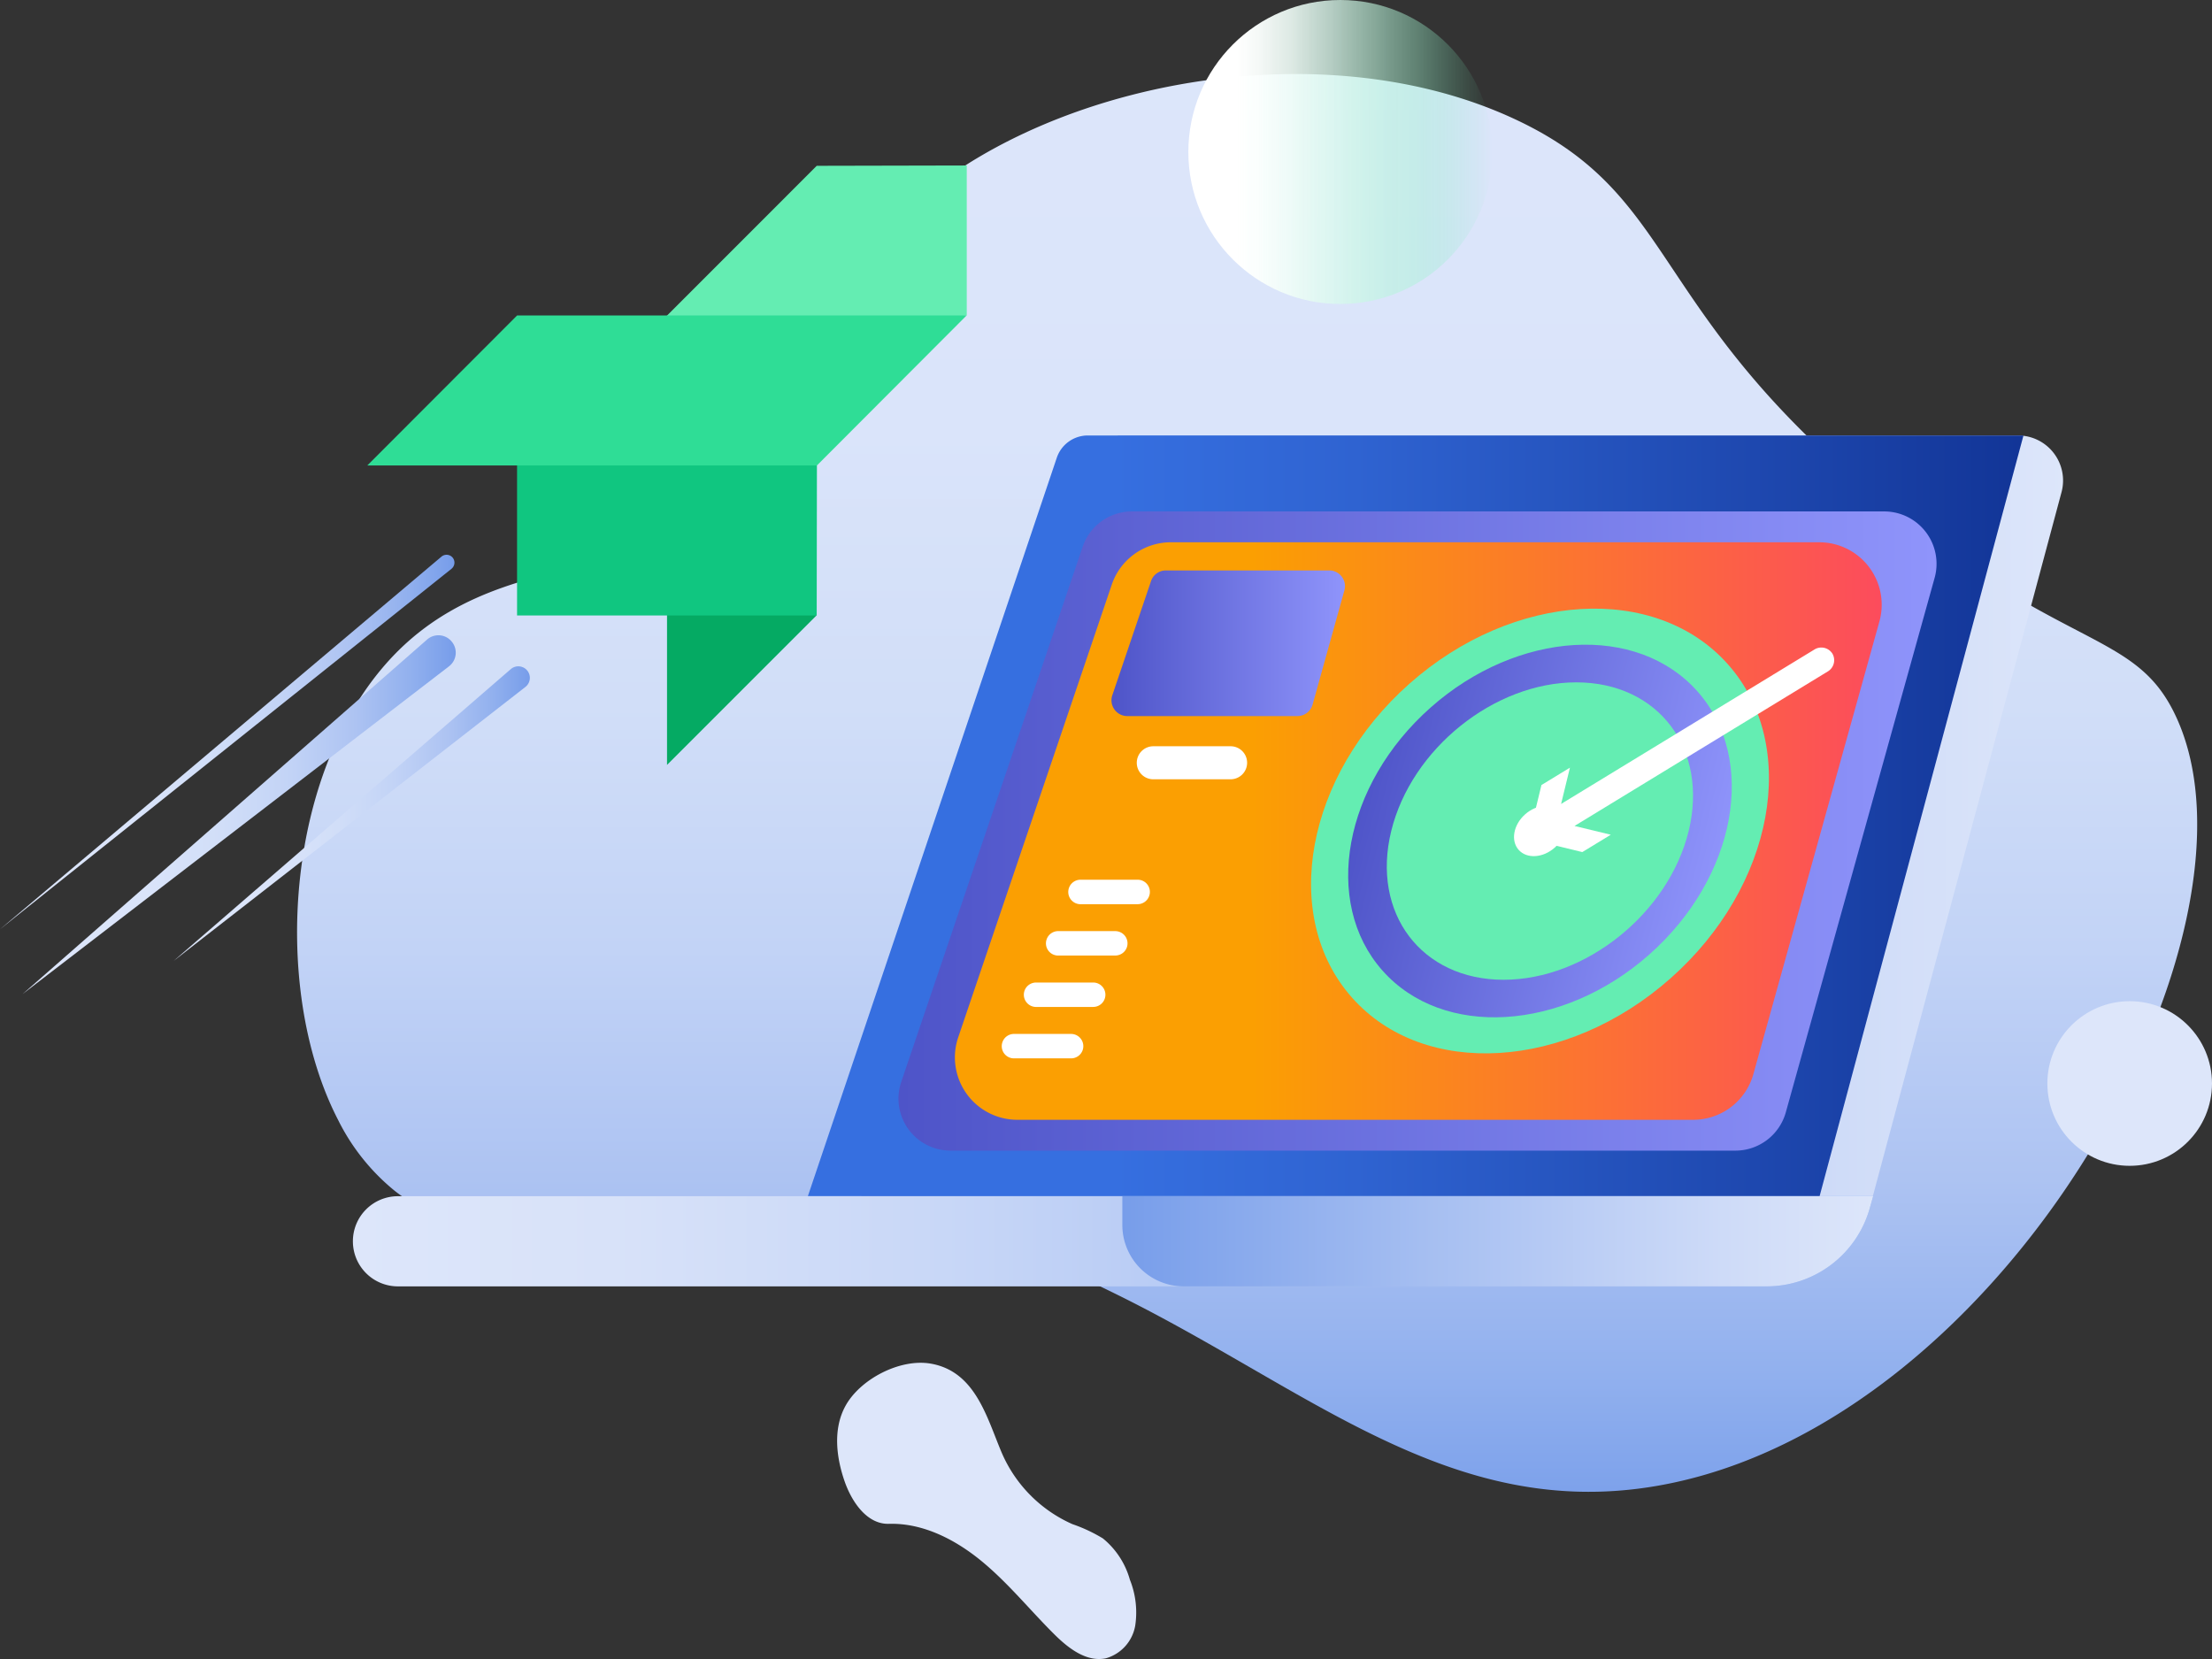 <svg id="_04_CONSISTENCY" data-name="04_CONSISTENCY" xmlns="http://www.w3.org/2000/svg" xmlns:xlink="http://www.w3.org/1999/xlink" width="368.377" height="276.284" viewBox="0 0 368.377 276.284">
  <rect x="0" y="0" width="368.377" height="276.284" fill="#333333" stroke="none"/>
  <defs>
    <linearGradient id="linear-gradient" x1="0.5" y1="1" x2="0.5" gradientUnits="objectBoundingBox">
      <stop offset="0" stop-color="#779dea"/>
      <stop offset="0.1" stop-color="#91b0ee"/>
      <stop offset="0.23" stop-color="#adc3f2"/>
      <stop offset="0.38" stop-color="#c2d3f6"/>
      <stop offset="0.54" stop-color="#d1def8"/>
      <stop offset="0.72" stop-color="#dae4fa"/>
      <stop offset="1" stop-color="#dde6fa"/>
    </linearGradient>
    <linearGradient id="linear-gradient-2" y1="0.5" x2="0.999" y2="0.5" gradientUnits="objectBoundingBox">
      <stop offset="0" stop-color="#dde6fa"/>
      <stop offset="0.28" stop-color="#dae4fa"/>
      <stop offset="0.46" stop-color="#d1def8"/>
      <stop offset="0.62" stop-color="#c2d3f6"/>
      <stop offset="0.77" stop-color="#adc3f2"/>
      <stop offset="0.9" stop-color="#91b0ee"/>
      <stop offset="1" stop-color="#779dea"/>
    </linearGradient>
    <linearGradient id="linear-gradient-3" y1="0.5" x2="1" y2="0.5" gradientUnits="objectBoundingBox">
      <stop offset="0.16" stop-color="#fff"/>
      <stop offset="0.23" stop-color="#fbfffd" stop-opacity="0.969"/>
      <stop offset="0.34" stop-color="#effdf7" stop-opacity="0.902"/>
      <stop offset="0.47" stop-color="#dcfbee" stop-opacity="0.769"/>
      <stop offset="0.61" stop-color="#c1f8e0" stop-opacity="0.6"/>
      <stop offset="0.77" stop-color="#9ff4cf" stop-opacity="0.38"/>
      <stop offset="0.93" stop-color="#76efbb" stop-opacity="0.11"/>
      <stop offset="1" stop-color="#64edb2" stop-opacity="0"/>
    </linearGradient>
    <linearGradient id="linear-gradient-4" y1="0.5" x2="1" y2="0.5" gradientUnits="objectBoundingBox">
      <stop offset="0" stop-color="#779dea"/>
      <stop offset="0.4" stop-color="#a5bef1"/>
      <stop offset="0.8" stop-color="#cedbf8"/>
      <stop offset="1" stop-color="#dde6fa"/>
    </linearGradient>
    <linearGradient id="linear-gradient-5" y1="0.5" x2="1" y2="0.5" gradientUnits="objectBoundingBox">
      <stop offset="0" stop-color="#366fe0"/>
      <stop offset="0.25" stop-color="#366fe0"/>
      <stop offset="0.45" stop-color="#2f63d1"/>
      <stop offset="0.84" stop-color="#1b43a9"/>
      <stop offset="1" stop-color="#123597"/>
    </linearGradient>
    <linearGradient id="linear-gradient-6" y1="0.5" x2="1" y2="0.5" gradientUnits="objectBoundingBox">
      <stop offset="0" stop-color="#dde6fa"/>
      <stop offset="0.17" stop-color="#d8e2f9"/>
      <stop offset="0.39" stop-color="#c8d7f7"/>
      <stop offset="0.62" stop-color="#afc5f3"/>
      <stop offset="0.88" stop-color="#8babed"/>
      <stop offset="1" stop-color="#779dea"/>
    </linearGradient>
    <linearGradient id="linear-gradient-7" x2="1" xlink:href="#linear-gradient-4"/>
    <linearGradient id="linear-gradient-8" y1="0.5" x2="1" y2="0.5" gradientUnits="objectBoundingBox">
      <stop offset="0" stop-color="#4e54c8"/>
      <stop offset="1" stop-color="#8f94fb"/>
    </linearGradient>
    <linearGradient id="linear-gradient-9" y1="0.5" x2="1" y2="0.5" gradientUnits="objectBoundingBox">
      <stop offset="0" stop-color="#fb9f02"/>
      <stop offset="0.32" stop-color="#fb9f02"/>
      <stop offset="1" stop-color="#fc4c5c"/>
    </linearGradient>
    <linearGradient id="linear-gradient-10" x1="-0.001" y1="0.5" x2="1" y2="0.5" xlink:href="#linear-gradient-8"/>
    <linearGradient id="linear-gradient-11" y1="0.5" x2="1" y2="0.5" xlink:href="#linear-gradient-2"/>
    <linearGradient id="linear-gradient-12" y1="0.5" x2="1" y2="0.5" xlink:href="#linear-gradient-2"/>
    <linearGradient id="linear-gradient-13" x1="0.159" y1="0.115" x2="0.841" y2="0.886" xlink:href="#linear-gradient-8"/>
  </defs>
  <path id="Path" d="M297.943,180.393c-16.358,26.38-42.2,49.544-71.191,54.68-34.712,6.151-58.464-16.358-91.148-32.269a157.691,157.691,0,0,0-21.517-8.724,128.38,128.38,0,0,0-50.918-5.355c-19.63,1.734-34.57,6.947-46.894-2.726A35.585,35.585,0,0,1,6.82,174.156C-4.641,151.974-2,114.1,17.366,95.538c20.546-19.63,50.547-8.6,65.978-32.717,7.089-11.08,2.268-15.8,8.179-27.264C106.944,5.644,164.754-10.606,203.3,7.748c27.329,13.021,21.331,32.182,62.161,64.888,29.576,23.7,40.83,20.142,47.439,34.352C321.248,124.906,314.236,154.231,297.943,180.393Z" transform="translate(49.474 12.329)" fill="url(#linear-gradient)"/>
  <path id="Path-2" data-name="Path" d="M0,59.751,67.342.73a2.857,2.857,0,0,1,4.144.349h0a2.868,2.868,0,0,1-.469,4.09Z" transform="translate(3.762 105.795)" fill="url(#linear-gradient-2)"/>
  <circle id="Oval" cx="25.312" cy="25.312" r="25.312" transform="translate(197.902 0)" fill="url(#linear-gradient-3)"/>
  <path id="Path-3" data-name="Path" d="M168.447,126.678H0L42.717,0h149.9a7.5,7.5,0,0,1,7.252,9.433Z" transform="translate(143.451 72.522)" fill="url(#linear-gradient-4)"/>
  <path id="Path-4" data-name="Path" d="M168.49,126.679H0L41.441,3.741A5.453,5.453,0,0,1,46.654,0H202.439Z" transform="translate(134.541 72.522)" fill="url(#linear-gradient-5)"/>
  <path id="Path-5" data-name="Path" d="M253.182,0,252.6,2.028a17.852,17.852,0,0,1-17.176,12.988H7.5A7.5,7.5,0,0,1,0,7.5H0A7.5,7.5,0,0,1,7.5,0Z" transform="translate(58.77 199.211)" fill="url(#linear-gradient-6)"/>
  <path id="Path-6" data-name="Path" d="M125.043,0l-.578,2.028a17.852,17.852,0,0,1-17.176,12.988H10.229A10.229,10.229,0,0,1,0,4.777V0Z" transform="translate(186.91 199.211)" fill="url(#linear-gradient-7)"/>
  <circle id="Oval-2" data-name="Oval" cx="13.708" cy="13.708" r="13.708" transform="translate(340.961 166.734)" fill="#dde6fa"/>
  <path id="Path-7" data-name="Path" d="M139.366,106.449H8.663A8.659,8.659,0,0,1,.462,95L30.671,5.889A8.659,8.659,0,0,1,38.883,0H164.231a8.724,8.724,0,0,1,8.343,10.993L147.763,100.1A8.724,8.724,0,0,1,139.366,106.449Z" transform="translate(149.63 85.172)" fill="url(#linear-gradient-8)"/>
  <path id="Path-8" data-name="Path" d="M122.958,96.176H10.369A10.393,10.393,0,0,1,.554,82.435L26.117,7.067A10.393,10.393,0,0,1,35.932,0H143.973a10.4,10.4,0,0,1,9.989,13.185L132.98,88.542A10.4,10.4,0,0,1,122.958,96.176Z" transform="translate(159.026 90.309)" fill="url(#linear-gradient-9)"/>
  <path id="Path-9" data-name="Path" d="M30.968,24.254H2.613A2.628,2.628,0,0,1,.138,20.786L6.583,1.778A2.606,2.606,0,0,1,9.015,0H36.279A2.617,2.617,0,0,1,38.8,3.272L33.509,22.28a2.628,2.628,0,0,1-2.541,1.974Z" transform="translate(185.103 94.998)" fill="url(#linear-gradient-10)"/>
  <path id="Path-10" data-name="Path" d="M15.617,5.5H2.749a2.748,2.748,0,0,1-2.6-3.653h0A2.759,2.759,0,0,1,2.749,0H15.617a2.748,2.748,0,0,1,2.6,3.653h0A2.759,2.759,0,0,1,15.617,5.5Z" transform="translate(189.319 124.279)" fill="#fff"/>
  <path id="Path-11" data-name="Path" d="M11.512,4.079H2.035A2.039,2.039,0,0,1,.115,1.363h0A2.039,2.039,0,0,1,2.035,0h9.521a2.028,2.028,0,0,1,1.919,2.7h0a2.039,2.039,0,0,1-1.963,1.374Z" transform="translate(177.906 146.505)" fill="#fff"/>
  <path id="Path-12" data-name="Path" d="M11.545,4.068H2.035a2.028,2.028,0,0,1-1.919-2.7h0A2.028,2.028,0,0,1,2.035,0h9.51a2.039,2.039,0,0,1,1.93,2.7h0a2.039,2.039,0,0,1-1.93,1.363Z" transform="translate(174.187 155.065)" fill="#fff"/>
  <path id="Path-13" data-name="Path" d="M11.551,4.068H2.031a2.039,2.039,0,0,1-1.919-2.7h0A2.039,2.039,0,0,1,2.031,0h9.521a2.028,2.028,0,0,1,1.919,2.7h0a2.028,2.028,0,0,1-1.919,1.363Z" transform="translate(170.505 163.626)" fill="#fff"/>
  <path id="Path-14" data-name="Path" d="M11.545,4.068H2.035a2.028,2.028,0,0,1-1.919-2.7h0A2.028,2.028,0,0,1,2.035,0h9.51a2.039,2.039,0,0,1,1.93,2.7h0A2.039,2.039,0,0,1,11.545,4.068Z" transform="translate(166.826 172.187)" fill="#fff"/>
  <path id="Path-15" data-name="Path" d="M0,62.37,73.525.307A1.32,1.32,0,0,1,75.39.481h0a1.32,1.32,0,0,1-.2,1.854Z" transform="translate(0 92.39)" fill="url(#linear-gradient-11)"/>
  <path id="Path-16" data-name="Path" d="M0,49.075,56.163.469A1.919,1.919,0,0,1,58.9.7h0A1.919,1.919,0,0,1,58.6,3.435Z" transform="translate(28.9 110.964)" fill="url(#linear-gradient-12)"/>
  <circle id="Oval-3" data-name="Oval" cx="9.401" cy="9.401" r="9.401" transform="translate(248.264 130.364)" fill="#e3e3e3"/>
  <ellipse id="Oval-4" data-name="Oval" cx="41.823" cy="32.771" rx="41.823" ry="32.771" transform="matrix(0.749, -0.663, 0.663, 0.749, 203.413, 141.575)" fill="#64edb2"/>
  <ellipse id="Oval-5" data-name="Oval" cx="35.039" cy="27.46" rx="35.039" ry="27.46" transform="matrix(0.749, -0.663, 0.663, 0.749, 212.012, 141.055)" fill="url(#linear-gradient-13)"/>
  <path id="Shape" d="M.736,24.766C4.084,11.08,17.879,0,31.555,0S53.607,11.091,50.27,24.766,33.125,49.532,19.45,49.532-2.612,38.452.736,24.766Z" transform="translate(230.951 113.635)" fill="#64edb2"/>
  <ellipse id="Oval-6" data-name="Oval" cx="15.071" cy="11.811" rx="15.071" ry="11.811" transform="matrix(0.749, -0.663, 0.663, 0.749, 237.337, 139.536)" fill="#64edb2"/>
  <ellipse id="Oval-7" data-name="Oval" cx="4.733" cy="3.708" rx="4.733" ry="3.708" transform="matrix(0.749, -0.663, 0.663, 0.749, 250.448, 138.749)" fill="#fff"/>
  <path id="Path-17" data-name="Path" d="M50.634,1.01A2.181,2.181,0,0,0,47.69.3L5.453,26.049l1.472-6.042L2.181,22.9,0,31.883l8.986,2.181,4.744-2.89L7.688,29.713,49.915,3.954A2.181,2.181,0,0,0,50.634,1.01Z" transform="translate(254.524 107.838)" fill="#fff"/>
  <path id="Path-18" data-name="Path" d="M1.366,7.22c-2.072,3.806-1.527,8.528-.087,12.618,1.211,3.413,3.73,7.078,7.339,6.98,5.725-.164,11.156,2.661,15.562,6.314S32.2,41.289,36.264,45.313c2.323,2.29,5.322,4.58,8.517,3.893a6.87,6.87,0,0,0,4.864-5.453,14.657,14.657,0,0,0-.894-7.634,13.566,13.566,0,0,0-4.493-6.87,25.955,25.955,0,0,0-5.071-2.377A22.9,22.9,0,0,1,27.441,15.05c-2.5-5.845-4.362-13.643-11.9-14.919C10.418-.73,3.787,2.749,1.366,7.22Z" transform="translate(139.413 226.954)" fill="#dde6fa"/>
  <path id="Path-19" data-name="Path" d="M0,27.155V0L24.941,2.214,0,27.155Z" transform="translate(111.084 100.233)" fill="#05aa63"/>
  <path id="Path-20" data-name="Path" d="M49.9,28.867H0V0L49.936,3.882,49.9,28.867Z" transform="translate(86.11 73.634)" fill="#10c680"/>
  <path id="Path-21" data-name="Path" d="M56.033,24.985,0,31.113,31.048.055,56.033,0V24.985Z" transform="translate(104.966 27.558)" fill="#64edb2"/>
  <path id="Path-22" data-name="Path" d="M74.877,24.985H0L24.952,0H99.807L74.877,24.985Z" transform="translate(61.169 52.532)" fill="#2fdd96"/>
</svg>
